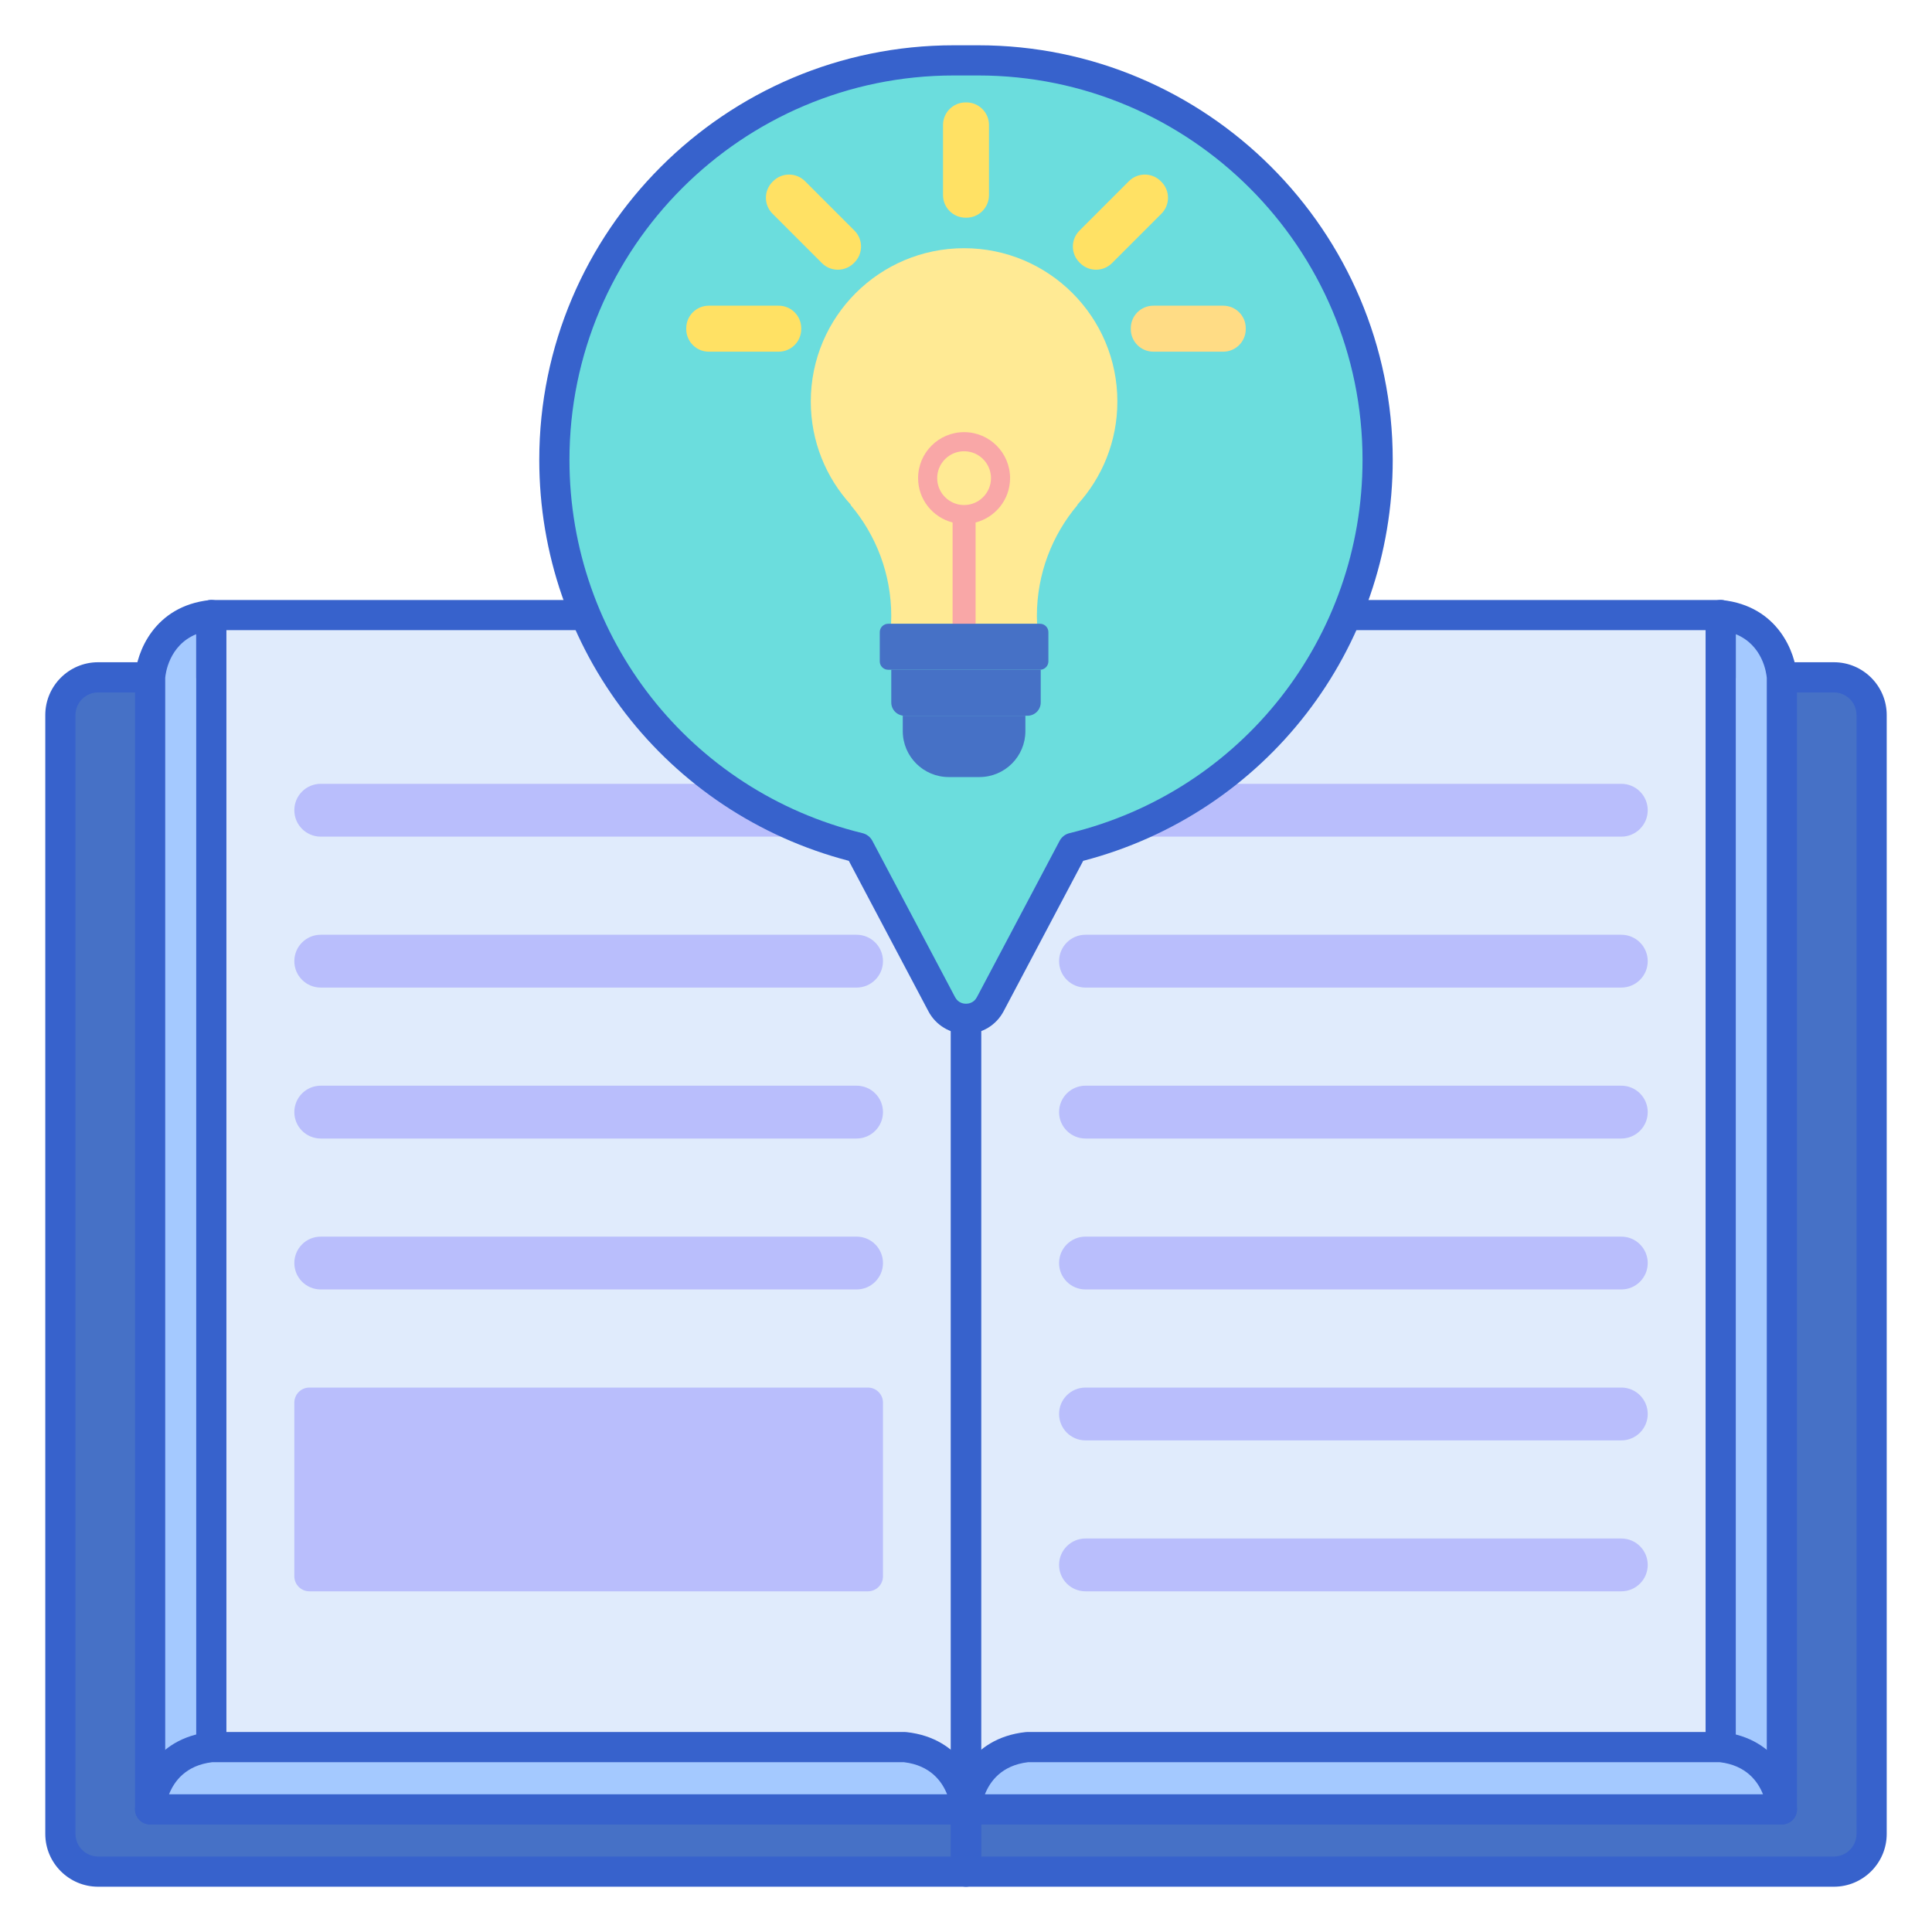 <?xml version="1.0" ?><svg id="Layer_1" style="enable-background:new 0 0 256 256;" version="1.1" viewBox="0 0 256 256" xml:space="preserve" xmlns="http://www.w3.org/2000/svg" xmlns:xlink="http://www.w3.org/1999/xlink"><style type="text/css">
	.st0{fill:#F9CFCF;}
	.st1{fill:#A4C9FF;}
	.st2{fill:#4671C6;}
	.st3{fill:#E0EBFC;}
	.st4{fill:#F9A7A7;}
	.st5{fill:#3762CC;}
	.st6{fill:#6BDDDD;}
	.st7{fill:#FFEA92;}
	.st8{fill:#EAA97D;}
	.st9{fill:#B9BEFC;}
	.st10{fill:#FFEA94;}
	.st11{fill:#FFE164;}
	.st12{fill:#FFDC85;}
	.st13{fill:#383838;}
</style><g><g><path class="st2" d="M128,248H13c-2.761,0-5-2.239-5-5V94.75c0-2.761,2.239-5,5-5h106.063c4.936,0,8.937,4.001,8.937,8.937V248z"/></g><g><path class="st2" d="M128,248h115c2.761,0,5-2.239,5-5V94.75c0-2.761-2.239-5-5-5H136.937c-4.936,0-8.937,4.001-8.937,8.937V248z"/></g><g><path class="st5" d="M128,250H13c-3.859,0-7-3.141-7-7V94.75c0-3.859,3.141-7,7-7h106.063c6.03,0,10.937,4.906,10.937,10.937V248    C130,249.104,129.104,250,128,250z M13,91.75c-1.654,0-3,1.346-3,3V243c0,1.654,1.346,3,3,3h113V98.687    c0-3.825-3.111-6.937-6.937-6.937H13z"/></g><g><path class="st5" d="M243,250H128c-1.104,0-2-0.896-2-2V98.687c0-6.03,4.906-10.937,10.937-10.937H243c3.859,0,7,3.141,7,7V243    C250,246.859,246.859,250,243,250z M130,246h113c1.654,0,3-1.346,3-3V94.75c0-1.654-1.346-3-3-3H136.937    c-3.825,0-6.937,3.111-6.937,6.937V246z"/></g><g><path class="st1" d="M228,81.5v8.25H128H28V81.5c-7.667,0.833-8.108,8.25-8.108,8.25v150H128h108.108v-150    C236.108,89.75,235.667,82.333,228,81.5z"/></g><g><path class="st5" d="M236.108,241.75H19.892c-1.104,0-2-0.896-2-2v-150c0-0.04,0.001-0.079,0.004-0.119    c0.188-3.148,2.495-9.315,9.889-10.119c0.569-0.063,1.129,0.121,1.552,0.5S30,80.932,30,81.5v6.25h196V81.5    c0-0.568,0.241-1.109,0.664-1.488c0.423-0.38,0.985-0.564,1.552-0.5c7.394,0.804,9.701,6.971,9.889,10.119    c0.003,0.04,0.004,0.079,0.004,0.119v150C238.108,240.854,237.213,241.75,236.108,241.75z M21.892,237.75h212.217V89.824    c-0.055-0.643-0.524-4.324-4.108-5.793v5.719c0,1.104-0.896,2-2,2H28c-1.104,0-2-0.896-2-2v-5.717    c-3.639,1.495-4.067,5.278-4.108,5.786V237.75z"/></g><g><path class="st3" d="M128,239.75H28V81.5h91.783c4.538,0,8.217,3.679,8.217,8.217V239.75z"/></g><g><path class="st3" d="M128,239.75h100V81.5h-91.783c-4.538,0-8.217,3.679-8.217,8.217V239.75z"/></g><g><path class="st9" d="M214.833,110.859h-71c-1.933,0-3.5-1.567-3.5-3.5v0c0-1.933,1.567-3.5,3.5-3.5h71c1.933,0,3.5,1.567,3.5,3.5    v0C218.333,109.292,216.766,110.859,214.833,110.859z"/></g><g><path class="st9" d="M214.833,130.859h-71c-1.933,0-3.5-1.567-3.5-3.5v0c0-1.933,1.567-3.5,3.5-3.5h71c1.933,0,3.5,1.567,3.5,3.5    v0C218.333,129.292,216.766,130.859,214.833,130.859z"/></g><g><path class="st9" d="M214.833,150.859h-71c-1.933,0-3.5-1.567-3.5-3.5l0,0c0-1.933,1.567-3.5,3.5-3.5h71    c1.933,0,3.5,1.567,3.5,3.5l0,0C218.333,149.292,216.766,150.859,214.833,150.859z"/></g><g><path class="st9" d="M214.833,170.859h-71c-1.933,0-3.5-1.567-3.5-3.5l0,0c0-1.933,1.567-3.5,3.5-3.5h71    c1.933,0,3.5,1.567,3.5,3.5l0,0C218.333,169.292,216.766,170.859,214.833,170.859z"/></g><g><path class="st9" d="M214.833,190.859h-71c-1.933,0-3.5-1.567-3.5-3.5l0,0c0-1.933,1.567-3.5,3.5-3.5h71    c1.933,0,3.5,1.567,3.5,3.5l0,0C218.333,189.292,216.766,190.859,214.833,190.859z"/></g><g><path class="st9" d="M214.833,210.859h-71c-1.933,0-3.5-1.567-3.5-3.5l0,0c0-1.933,1.567-3.5,3.5-3.5h71    c1.933,0,3.5,1.567,3.5,3.5l0,0C218.333,209.292,216.766,210.859,214.833,210.859z"/></g><g><path class="st9" d="M113.5,110.859h-71c-1.933,0-3.5-1.567-3.5-3.5v0c0-1.933,1.567-3.5,3.5-3.5h71c1.933,0,3.5,1.567,3.5,3.5v0    C117,109.292,115.433,110.859,113.5,110.859z"/></g><g><path class="st9" d="M113.5,130.859h-71c-1.933,0-3.5-1.567-3.5-3.5v0c0-1.933,1.567-3.5,3.5-3.5h71c1.933,0,3.5,1.567,3.5,3.5v0    C117,129.292,115.433,130.859,113.5,130.859z"/></g><g><path class="st9" d="M113.5,150.859h-71c-1.933,0-3.5-1.567-3.5-3.5l0,0c0-1.933,1.567-3.5,3.5-3.5h71c1.933,0,3.5,1.567,3.5,3.5    l0,0C117,149.292,115.433,150.859,113.5,150.859z"/></g><g><path class="st9" d="M113.5,170.859h-71c-1.933,0-3.5-1.567-3.5-3.5l0,0c0-1.933,1.567-3.5,3.5-3.5h71c1.933,0,3.5,1.567,3.5,3.5    l0,0C117,169.292,115.433,170.859,113.5,170.859z"/></g><g><path class="st9" d="M115,210.859H41c-1.105,0-2-0.895-2-2v-23c0-1.105,0.895-2,2-2h74c1.105,0,2,0.895,2,2v23    C117,209.964,116.105,210.859,115,210.859z"/></g><g><path class="st5" d="M128,241.75H28c-1.104,0-2-0.896-2-2V81.5c0-1.104,0.896-2,2-2h91.783c5.634,0,10.217,4.583,10.217,10.217    V239.75C130,240.854,129.104,241.75,128,241.75z M30,237.75h96V89.717c0-3.428-2.789-6.217-6.217-6.217H30V237.75z"/></g><g><path class="st5" d="M228,241.75H128c-1.104,0-2-0.896-2-2V89.717c0-5.634,4.583-10.217,10.217-10.217H228c1.104,0,2,0.896,2,2    v158.25C230,240.854,229.104,241.75,228,241.75z M130,237.75h96V83.5h-89.783c-3.428,0-6.217,2.789-6.217,6.217V237.75z"/></g><g><path class="st1" d="M119.892,231.5H28c-7.667,0.833-8.108,8.25-8.108,8.25H28h100C128,239.75,127.559,232.333,119.892,231.5z"/></g><g><path class="st1" d="M228,231.5h-91.892c-7.667,0.833-8.108,8.25-8.108,8.25h100h8.108C236.108,239.75,235.667,232.333,228,231.5z    "/></g><g><path class="st5" d="M128,241.75H19.892c-0.551,0-1.078-0.228-1.456-0.629c-0.378-0.4-0.573-0.939-0.54-1.49    c0.188-3.148,2.495-9.315,9.889-10.119c0.071-0.008,0.144-0.012,0.216-0.012h91.892c0.072,0,0.145,0.004,0.216,0.012    c7.394,0.804,9.701,6.971,9.889,10.119c0.033,0.551-0.162,1.09-0.54,1.49C129.078,241.522,128.551,241.75,128,241.75z     M22.399,237.75h103.094c-0.669-1.695-2.204-3.831-5.715-4.25H28.113C24.604,233.919,23.069,236.053,22.399,237.75z"/></g><g><path class="st5" d="M236.108,241.75H128c-0.551,0-1.078-0.228-1.456-0.629c-0.378-0.4-0.573-0.939-0.54-1.49    c0.188-3.148,2.495-9.315,9.889-10.119c0.071-0.008,0.144-0.012,0.216-0.012H228c0.072,0,0.145,0.004,0.216,0.012    c7.394,0.804,9.701,6.971,9.889,10.119c0.033,0.551-0.162,1.09-0.54,1.49C237.187,241.522,236.659,241.75,236.108,241.75z     M130.508,237.75h103.094c-0.669-1.695-2.204-3.831-5.715-4.25h-91.665C132.713,233.919,131.178,236.053,130.508,237.75z"/></g><g><path class="st6" d="M129.616,8h-3.232C97.152,8,73.456,31.697,73.456,60.928l0,0c0,24.902,17.202,45.775,40.367,51.416    l10.963,20.721c1.365,2.581,5.063,2.581,6.428,0l10.963-20.721c23.166-5.64,40.368-26.514,40.368-51.416l0,0    C182.544,31.697,158.847,8,129.616,8z"/></g><g><path class="st10" d="M142.73,66.91c3.308-3.613,5.327-8.426,5.327-13.71c0-11.218-9.094-20.312-20.312-20.312    c-11.218,0-20.312,9.094-20.312,20.312c0,5.285,2.02,10.097,5.327,13.71h-0.053c3.359,3.977,5.389,9.112,5.389,14.726    c0,0.341-0.011,0.679-0.026,1.016h2.057h6.601h2.031h6.094h2.565c-0.015-0.337-0.026-0.675-0.026-1.016    c0-5.614,2.03-10.749,5.389-14.726H142.73z"/></g><g><path class="st4" d="M133.84,63.356c0-3.365-2.728-6.094-6.094-6.094c-3.365,0-6.094,2.728-6.094,6.094    c0,2.836,1.947,5.198,4.57,5.878v14.808h3.047V69.234C131.893,68.554,133.84,66.192,133.84,63.356z M127.746,66.92    c-1.965,0-3.564-1.599-3.564-3.564c0-1.965,1.599-3.564,3.564-3.564c1.965,0,3.564,1.599,3.564,3.564    C131.31,65.321,129.711,66.92,127.746,66.92z"/></g><g><path class="st11" d="M143.036,34.78l0.084,0.084c1.167,1.167,3.058,1.167,4.225,0l6.547-6.547c1.167-1.167,1.167-3.058,0-4.225    l-0.084-0.084c-1.167-1.167-3.058-1.167-4.225,0l-6.547,6.547C141.869,31.722,141.869,33.613,143.036,34.78z"/></g><g><path class="st11" d="M128.055,28.846h-0.11c-1.652,0-2.992-1.339-2.992-2.992v-9.291c0-1.652,1.339-2.992,2.992-2.992h0.11    c1.652,0,2.992,1.339,2.992,2.992v9.291C131.047,27.507,129.707,28.846,128.055,28.846z"/></g><g><path class="st11" d="M113.218,34.78l-0.084,0.084c-1.167,1.167-3.058,1.167-4.225,0l-6.547-6.547    c-1.167-1.167-1.167-3.058,0-4.225l0.084-0.084c1.167-1.167,3.058-1.167,4.225,0l6.547,6.547    C114.385,31.722,114.385,33.613,113.218,34.78z"/></g><g><path class="st12" d="M149.835,43.611v-0.118c0-1.65,1.338-2.988,2.988-2.988h9.259c1.65,0,2.988,1.338,2.988,2.988v0.118    c0,1.65-1.338,2.988-2.988,2.988h-9.259C151.173,46.599,149.835,45.261,149.835,43.611z"/></g><g><path class="st11" d="M90.931,43.611v-0.118c0-1.65,1.338-2.988,2.988-2.988h9.259c1.65,0,2.988,1.338,2.988,2.988v0.118    c0,1.65-1.338,2.988-2.988,2.988h-9.259C92.269,46.599,90.931,45.261,90.931,43.611z"/></g><g><path class="st2" d="M137.805,88.746h-20.118c-0.614,0-1.113-0.498-1.113-1.113v-3.868c0-0.614,0.498-1.113,1.113-1.113h20.118    c0.614,0,1.113,0.498,1.113,1.113v3.868C138.918,88.247,138.419,88.746,137.805,88.746z"/></g><g><path class="st2" d="M136.143,94.839h-16.286c-0.971,0-1.759-0.788-1.759-1.759v-4.334h19.804v4.334    C137.902,94.052,137.114,94.839,136.143,94.839z"/></g><g><path class="st2" d="M129.777,102.964h-4.062c-3.365,0-6.094-2.728-6.094-6.094v-2.031h16.249v2.031    C135.871,100.236,133.143,102.964,129.777,102.964z"/></g><g><path class="st5" d="M128,137c-2.094,0-4.003-1.149-4.981-3l-10.547-19.935c-24.197-6.308-41.016-28.029-41.016-53.138    C71.456,30.641,96.097,6,126.384,6h3.232c30.287,0,54.928,24.641,54.928,54.928c0,25.108-16.818,46.83-41.016,53.138L132.981,134    C132.003,135.851,130.094,137,128,137z M126.384,10c-28.082,0-50.928,22.846-50.928,50.928c0,23.561,15.972,43.904,38.841,49.473    c0.556,0.136,1.026,0.502,1.294,1.008l10.963,20.721c0.416,0.786,1.15,0.871,1.446,0.871s1.03-0.085,1.446-0.871l10.963-20.721    c0.268-0.506,0.738-0.872,1.294-1.008c22.869-5.568,38.841-25.912,38.841-49.473c0-28.082-22.846-50.928-50.928-50.928H126.384z"/></g></g></svg>